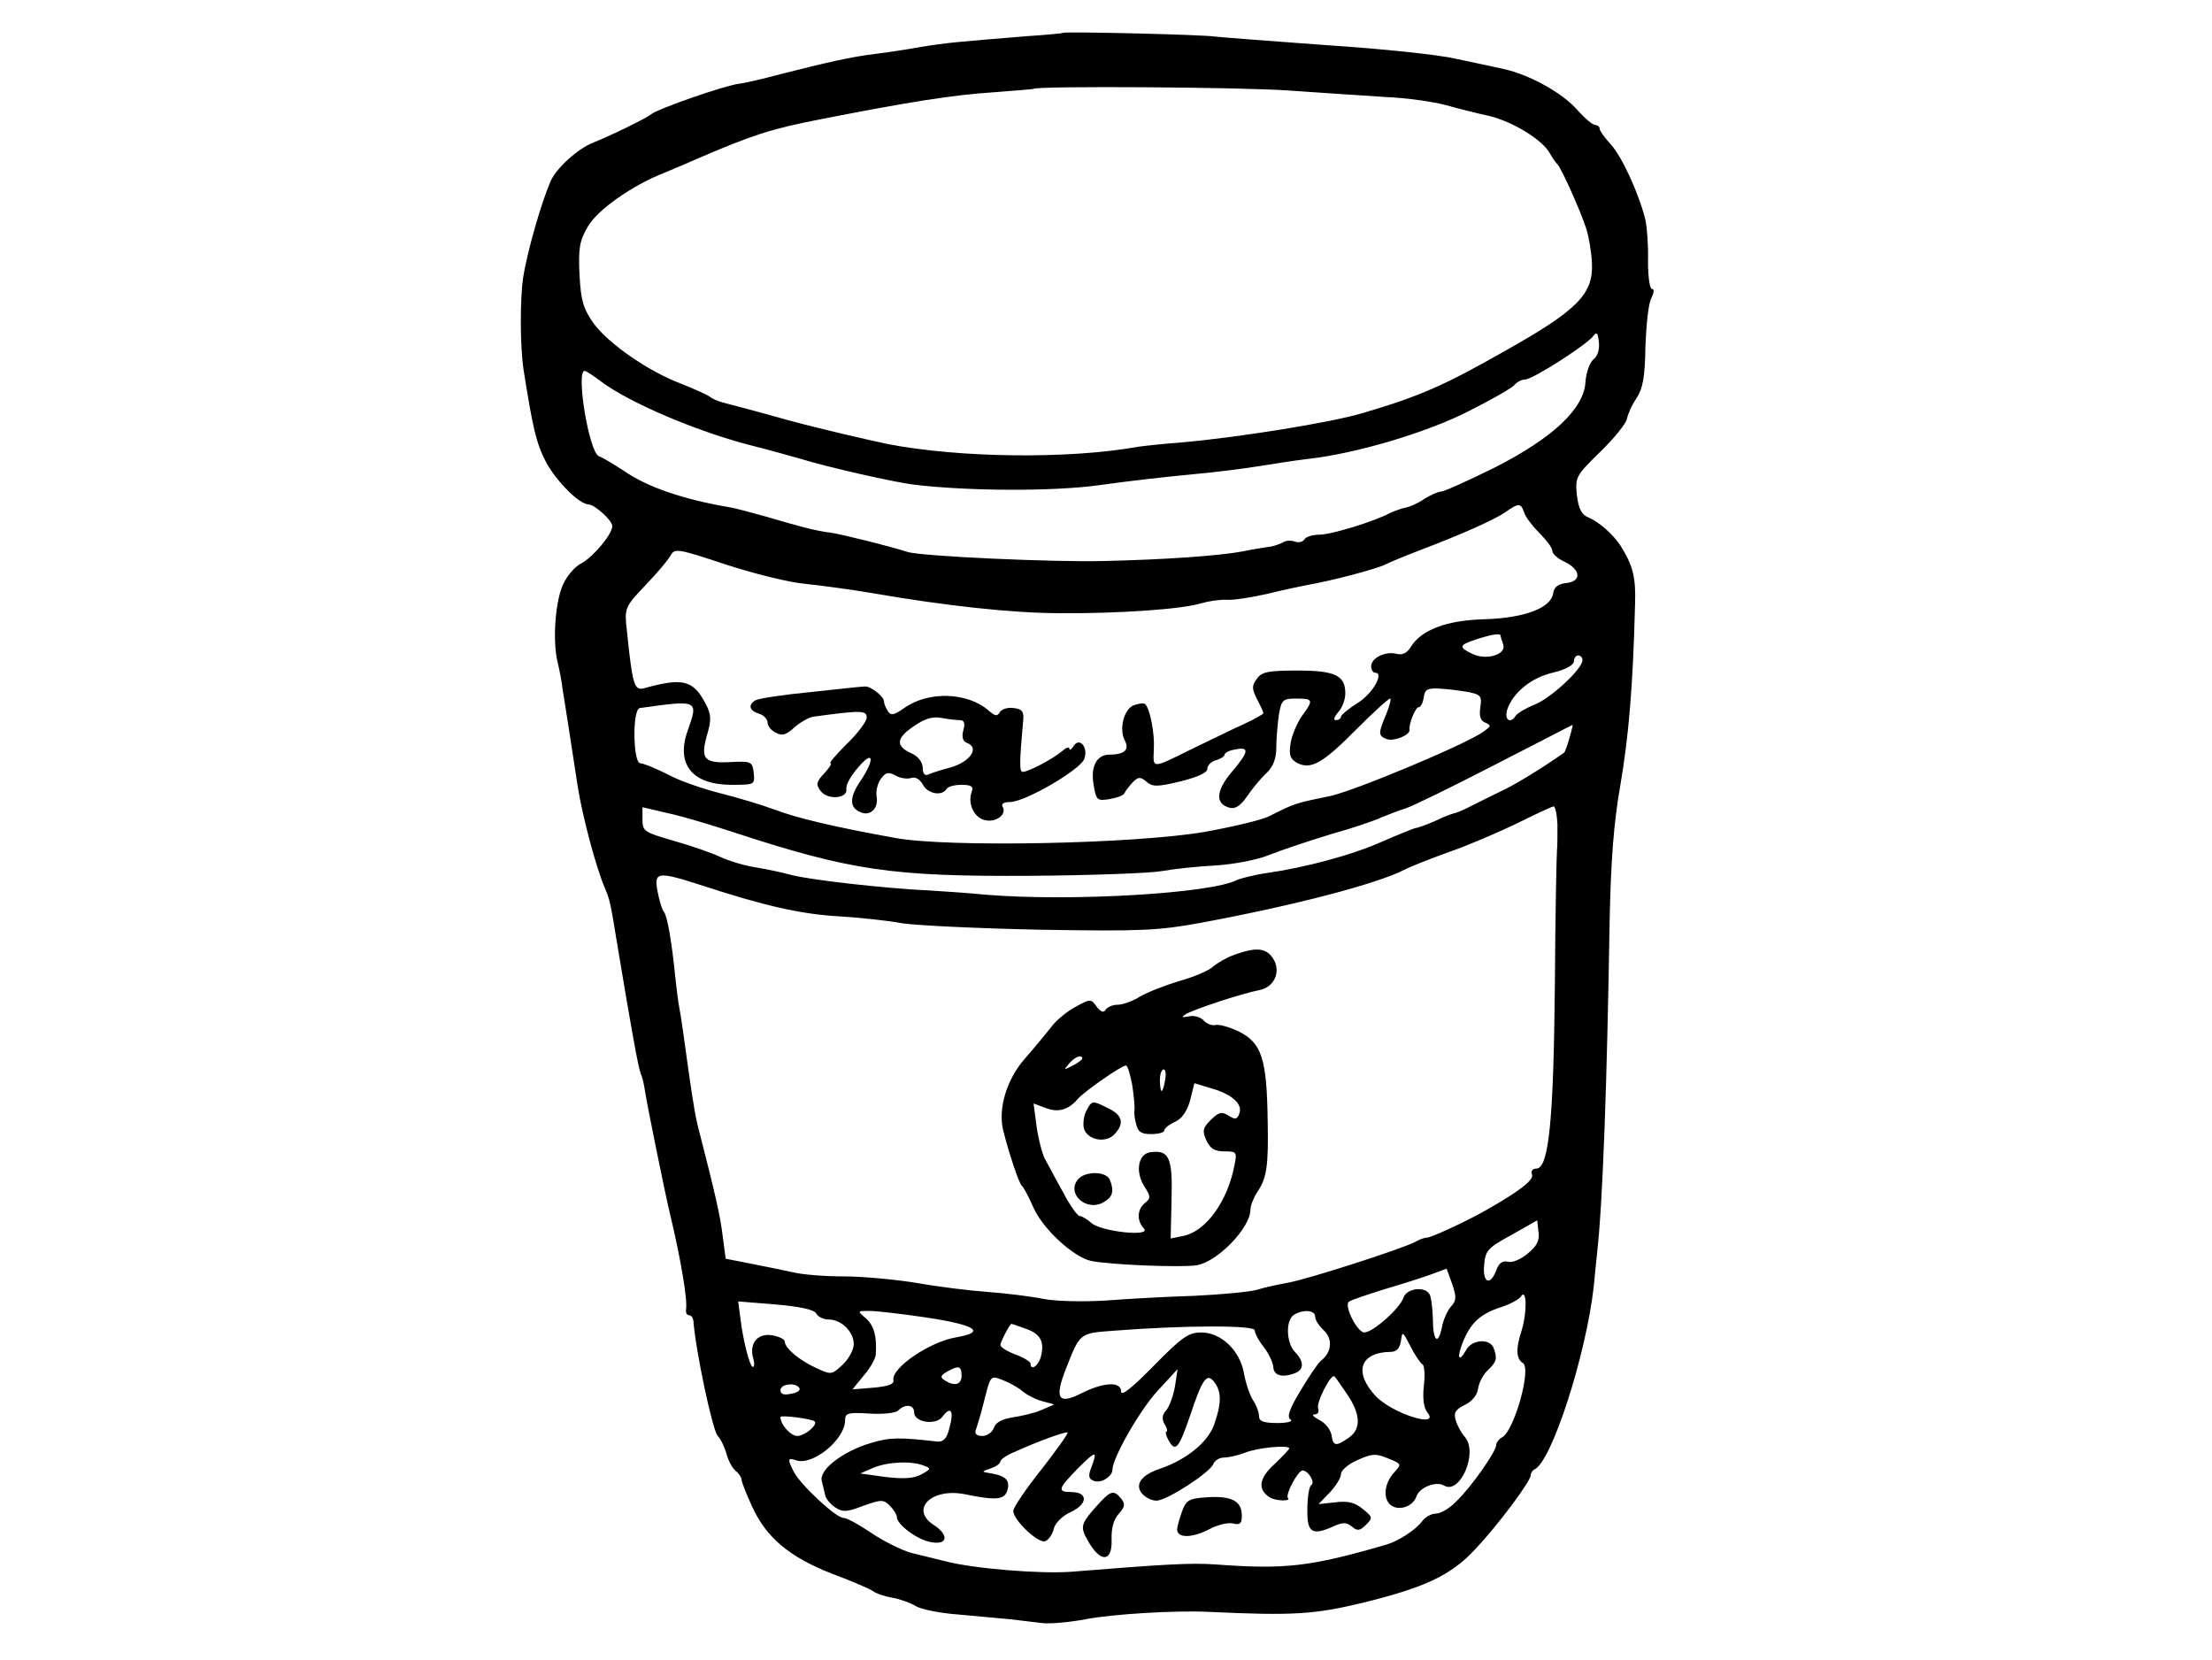 <?xml version="1.0" standalone="no"?>
<!DOCTYPE svg PUBLIC "-//W3C//DTD SVG 20010904//EN"
 "http://www.w3.org/TR/2001/REC-SVG-20010904/DTD/svg10.dtd">
<svg version="1.0" xmlns="http://www.w3.org/2000/svg"
 width="513pt" height="385pt" viewBox="0 0 513 385"
 preserveAspectRatio="xMidYMid meet">
<g transform="translate(0,385) scale(0.1,-0.1)"
fill="#000000" stroke="none">
<path d="M2467 3774 c-1 -1 -40 -5 -87 -8 -158 -13 -185 -15 -245 -25 -33 -6
-80 -13 -105 -16 -52 -6 -114 -20 -220 -47 -41 -11 -84 -21 -95 -22 -34 -4
-189 -58 -205 -71 -12 -10 -99 -52 -135 -66 -35 -14 -84 -58 -98 -89 -22 -51
-55 -166 -64 -225 -7 -50 -7 -156 1 -211 22 -140 30 -173 53 -217 25 -45 77
-97 99 -97 14 -1 54 -37 54 -50 0 -19 -44 -71 -71 -86 -15 -7 -34 -29 -43 -49
-18 -38 -25 -129 -13 -180 4 -16 10 -46 12 -65 3 -19 10 -62 15 -95 5 -33 14
-91 20 -130 11 -68 41 -183 63 -235 12 -29 12 -29 31 -145 29 -174 46 -270 52
-285 4 -8 8 -27 10 -41 3 -23 49 -250 59 -289 24 -101 40 -195 36 -217 -1 -7
2 -13 7 -13 5 0 9 -6 10 -12 5 -69 44 -253 56 -267 8 -9 17 -28 21 -43 4 -15
13 -32 21 -39 8 -6 14 -16 14 -21 0 -5 11 -33 24 -61 33 -73 87 -118 187 -157
46 -17 89 -36 94 -40 6 -5 26 -12 44 -15 18 -3 42 -12 54 -19 12 -8 57 -17 99
-20 43 -4 97 -9 120 -11 24 -3 58 -7 76 -9 18 -2 63 2 100 9 61 12 212 21 287
17 193 -9 242 -6 355 21 146 36 205 64 261 124 53 56 129 158 129 172 0 5 4
11 8 13 40 16 120 265 138 423 3 33 7 69 8 80 13 114 23 391 29 770 3 138 9
224 25 315 19 112 29 224 34 420 2 61 -5 89 -34 135 -18 27 -49 54 -74 65 -16
6 -23 20 -27 52 -4 42 -2 45 54 100 33 32 60 66 62 76 2 11 11 32 22 48 15 23
20 49 21 121 2 50 7 101 14 112 6 13 7 21 1 21 -5 0 -9 28 -9 63 1 34 -2 78
-6 97 -14 58 -54 147 -81 176 -14 15 -25 31 -25 35 0 5 -5 9 -10 9 -6 0 -24
15 -41 34 -34 40 -112 83 -172 96 -23 5 -73 16 -112 24 -38 9 -171 23 -295 31
-124 9 -241 18 -260 20 -30 5 -349 12 -353 9z m523 -134 c74 -5 175 -12 224
-15 48 -2 111 -11 140 -19 28 -8 73 -19 100 -25 54 -13 123 -55 140 -86 6 -11
14 -22 17 -25 9 -7 55 -110 68 -151 6 -19 12 -55 13 -80 3 -71 -33 -108 -202
-203 -139 -79 -197 -105 -330 -144 -73 -22 -292 -57 -420 -68 -41 -3 -86 -8
-100 -10 -161 -29 -413 -26 -580 6 -52 11 -156 35 -230 55 -74 21 -144 39
-155 42 -11 3 -25 9 -30 14 -6 4 -35 17 -65 29 -77 29 -170 94 -204 141 -23
33 -29 52 -32 112 -3 61 0 78 19 111 22 39 103 96 177 125 19 8 53 22 75 32
130 56 173 70 286 92 203 40 309 57 404 63 50 4 91 7 92 8 9 7 485 4 593 -4z
m706 -623 c-9 -7 -17 -29 -19 -52 -3 -63 -76 -131 -212 -200 -61 -30 -116 -55
-123 -55 -7 0 -24 -8 -39 -17 -14 -10 -33 -18 -42 -20 -8 -1 -24 -7 -36 -12
-39 -21 -138 -51 -166 -51 -15 0 -31 -5 -34 -11 -4 -6 -14 -8 -22 -5 -8 3 -20
3 -26 -1 -7 -4 -19 -8 -27 -10 -8 -1 -40 -6 -70 -12 -53 -10 -183 -19 -320
-22 -118 -3 -424 11 -455 21 -44 14 -157 42 -180 45 -29 3 -71 14 -145 36 -36
10 -76 21 -90 23 -105 18 -188 46 -243 84 -23 15 -49 31 -58 34 -23 9 -54 198
-33 198 3 0 20 -11 37 -24 66 -50 228 -119 357 -151 36 -9 85 -23 110 -30 62
-19 217 -54 260 -59 125 -15 323 -16 430 -1 63 9 160 20 215 25 55 5 125 14
155 19 30 5 82 13 115 17 109 12 275 61 372 111 52 26 99 53 105 60 6 7 17 13
25 13 18 0 147 83 159 102 7 9 10 5 12 -15 2 -18 -3 -33 -12 -40z m-161 -356
c3 -10 19 -31 35 -47 16 -16 30 -34 30 -41 0 -7 12 -18 27 -25 39 -18 42 -46
6 -50 -19 -2 -29 -9 -31 -24 -5 -34 -66 -57 -158 -60 -89 -2 -148 -25 -172
-64 -9 -15 -20 -20 -34 -16 -26 6 -58 -10 -58 -29 0 -8 4 -15 9 -15 22 0 -5
-48 -40 -70 -21 -13 -39 -28 -39 -32 0 -4 -5 -8 -12 -8 -6 0 -4 7 5 18 10 10
17 30 17 44 0 42 -24 53 -112 53 -66 0 -82 -3 -93 -19 -12 -16 -12 -23 0 -47
8 -15 15 -30 15 -33 0 -2 -21 -14 -47 -26 -27 -12 -77 -37 -113 -54 -101 -50
-96 -50 -94 -3 2 37 -9 93 -20 104 -2 3 -14 2 -25 -2 -24 -7 -37 -56 -22 -83
11 -21 -2 -32 -36 -32 -29 0 -44 -27 -37 -68 6 -38 8 -40 38 -35 17 3 33 9 34
14 2 5 11 16 19 25 13 13 18 13 32 1 14 -12 25 -12 79 1 40 10 62 20 62 29 0
8 9 17 20 20 11 3 20 9 20 13 0 4 11 10 25 12 34 7 31 -6 -9 -53 -36 -43 -38
-73 -5 -82 13 -4 26 4 41 26 12 18 32 42 45 54 16 15 23 34 23 60 0 21 3 55 6
76 6 34 9 37 40 37 40 0 41 -3 13 -41 -11 -16 -23 -44 -26 -63 -4 -27 -1 -36
15 -45 32 -17 60 -1 138 78 39 39 74 71 78 71 3 0 -1 -16 -9 -36 -19 -45 -19
-50 1 -58 16 -6 55 9 53 22 -2 14 14 52 21 52 5 0 10 10 12 23 2 18 9 22 38
20 19 -1 49 -5 66 -8 29 -6 31 -10 27 -36 -3 -21 1 -31 12 -35 14 -6 13 -8 -5
-21 -42 -30 -299 -137 -355 -149 -82 -17 -80 -16 -140 -46 -16 -9 -84 -25
-150 -37 -162 -28 -598 -37 -720 -14 -139 25 -228 46 -280 66 -27 10 -83 27
-123 37 -40 10 -96 29 -123 44 -28 14 -57 26 -64 26 -17 0 -19 126 -1 128 136
19 136 19 111 -52 -28 -78 10 -126 101 -126 54 0 55 0 52 28 -3 25 -6 27 -48
25 -66 -4 -76 5 -61 60 11 37 11 49 -2 74 -29 56 -53 62 -143 37 -23 -6 -27 6
-40 132 -6 54 -6 55 43 107 27 28 54 60 59 70 9 16 18 14 127 -22 64 -21 148
-42 185 -45 37 -4 105 -13 152 -21 173 -30 328 -47 440 -47 133 -1 281 9 326
23 17 5 44 9 60 8 16 -1 58 6 94 14 36 9 79 18 95 21 53 9 159 37 178 47 10 5
46 20 80 33 100 38 173 71 198 88 31 22 36 22 44 -1z m-55 -285 c0 -2 3 -11 6
-20 9 -23 -37 -38 -70 -23 -34 16 -33 21 7 34 36 12 57 15 57 9z m190 -57 c0
-20 -73 -88 -111 -103 -20 -8 -40 -20 -44 -26 -12 -19 -26 -10 -20 13 13 40
55 75 106 87 30 7 49 18 49 26 0 8 5 14 10 14 6 0 10 -5 10 -11z m-30 -180
c-5 -18 -11 -33 -12 -34 -45 -32 -108 -71 -141 -87 -23 -11 -55 -27 -71 -35
-15 -8 -33 -16 -40 -18 -6 -1 -28 -9 -48 -19 -21 -9 -40 -16 -44 -16 -3 0 -38
-14 -77 -31 -71 -32 -180 -61 -272 -74 -27 -4 -58 -12 -67 -16 -60 -31 -383
-50 -580 -34 -40 4 -100 8 -133 10 -107 5 -279 25 -320 36 -22 6 -60 14 -85
18 -25 4 -61 15 -80 24 -19 9 -68 26 -107 37 -69 20 -73 22 -73 50 l0 28 60
-14 c33 -7 99 -27 148 -43 275 -90 370 -104 692 -102 140 1 278 6 305 11 28 5
84 11 125 13 43 3 97 13 125 25 28 11 91 32 140 47 50 14 104 32 120 40 17 7
41 16 54 20 14 4 106 49 205 100 100 51 182 94 183 94 1 1 -2 -13 -7 -30z
m-28 -201 c0 -24 0 -50 -1 -58 -1 -8 -4 -150 -5 -315 -3 -313 -14 -425 -43
-425 -9 0 -13 -6 -10 -14 5 -12 -30 -39 -106 -82 -43 -25 -128 -64 -137 -64
-6 0 -18 -4 -28 -10 -27 -15 -253 -88 -297 -95 -22 -4 -54 -11 -70 -16 -17 -5
-82 -11 -145 -14 -63 -2 -156 -7 -206 -11 -52 -3 -114 -2 -145 4 -30 6 -88 13
-129 16 -41 3 -115 12 -165 21 -49 8 -125 15 -168 15 -43 0 -97 4 -120 10 -23
5 -67 14 -98 20 l-56 11 -7 53 c-5 44 -18 100 -51 229 -11 40 -16 67 -30 167
-8 58 -16 116 -19 130 -3 14 -7 48 -10 75 -8 81 -18 139 -26 150 -5 6 -11 27
-15 48 -9 46 0 47 105 13 144 -47 228 -66 316 -71 49 -3 115 -10 146 -16 31
-5 175 -12 320 -15 236 -4 274 -2 373 16 220 41 407 90 472 123 15 8 62 26
103 41 41 14 111 44 155 65 44 22 83 40 88 41 4 0 8 -19 9 -42z m-69 -995
c-15 -13 -36 -22 -46 -19 -12 3 -21 -3 -27 -20 -14 -37 -32 -29 -28 13 3 33 8
39 63 69 l60 34 3 -27 c3 -20 -4 -33 -25 -50z m-178 -123 c-8 -9 -18 -31 -21
-48 -9 -44 -21 -32 -21 22 -1 25 -4 50 -8 55 -11 19 -53 13 -60 -8 -8 -25 -71
-81 -91 -81 -16 0 -47 61 -36 71 4 4 41 16 82 29 41 12 91 28 110 35 l35 13
13 -36 c10 -30 10 -38 -3 -52z m164 -55 c-14 -43 -13 -66 3 -76 20 -13 -20
-156 -48 -172 -8 -4 -14 -13 -14 -18 0 -15 -59 -99 -93 -131 -15 -16 -36 -28
-47 -28 -10 0 -25 -8 -32 -18 -15 -20 -55 -46 -83 -54 -175 -51 -234 -58 -395
-46 -59 4 -113 1 -337 -17 -71 -5 -225 7 -293 25 -19 5 -54 13 -77 19 -22 6
-64 27 -92 46 -28 19 -57 35 -65 35 -17 0 -100 77 -115 107 -15 29 -14 33 4
27 38 -15 115 47 115 93 0 16 7 18 56 15 32 -2 61 1 67 7 16 16 37 14 37 -4 0
-24 51 -31 66 -10 19 26 27 13 16 -26 -6 -25 -14 -33 -28 -32 -87 10 -111 10
-153 -3 -66 -19 -123 -63 -115 -89 3 -11 6 -26 8 -33 1 -7 11 -19 22 -27 18
-12 27 -12 66 3 42 15 47 15 62 0 9 -9 16 -21 16 -26 0 -17 46 -52 78 -58 40
-8 44 16 7 40 -55 36 -5 86 72 71 73 -15 92 -13 99 8 7 23 -2 34 -36 40 -25 4
-25 4 -2 12 12 4 22 11 22 16 0 4 15 15 33 22 55 25 119 48 123 45 2 -2 -26
-41 -61 -86 -36 -45 -65 -88 -65 -96 0 -21 58 -76 74 -70 8 3 17 16 20 29 3
13 20 30 40 39 40 19 39 46 0 46 -33 0 -30 8 16 55 42 42 46 42 31 2 -8 -20
-6 -27 6 -31 16 -7 43 10 43 26 0 27 64 139 105 183 l46 50 -6 -40 c-4 -22
-13 -47 -20 -55 -10 -11 -11 -20 -4 -33 6 -9 7 -17 4 -17 -3 0 -1 -9 5 -20 16
-29 24 -19 50 57 29 87 39 101 57 77 16 -22 16 -49 -1 -97 -14 -41 -64 -82
-126 -103 -44 -15 -59 -37 -41 -58 8 -9 22 -16 33 -16 24 0 124 65 132 85 3 8
14 15 25 15 11 0 32 5 48 11 29 12 103 19 103 10 0 -2 -16 -19 -35 -37 -35
-32 -39 -57 -11 -76 13 -9 52 -10 43 -2 -7 7 23 64 34 64 13 0 30 -28 20 -34
-5 -3 -9 -28 -9 -56 -1 -55 11 -62 62 -39 20 9 29 9 41 -1 13 -11 19 -10 33 4
16 16 16 18 -8 37 -18 15 -35 19 -64 15 l-38 -4 26 27 c14 15 26 34 26 43 0 8
17 23 38 32 33 15 43 16 71 4 32 -13 32 -13 14 -33 -23 -25 -26 -60 -8 -75 19
-15 52 -4 60 20 7 21 46 36 64 25 37 -22 80 77 48 113 -8 9 -18 27 -21 39 -5
17 -1 24 21 35 17 8 29 23 31 38 2 14 12 33 23 43 20 19 22 27 13 51 -9 23
-51 20 -64 -5 -18 -32 -22 -16 -6 22 18 43 41 63 88 78 21 7 41 18 45 24 14
22 15 -35 2 -78z m-1636 39 c4 -8 18 -14 29 -14 29 0 58 -28 58 -57 0 -13 -12
-35 -26 -48 -25 -23 -26 -24 -62 -7 -39 18 -72 46 -72 61 0 5 -12 11 -27 14
-34 7 -55 -16 -47 -50 4 -12 4 -23 0 -23 -7 0 -23 62 -29 114 l-5 38 86 -7
c58 -5 90 -12 95 -21z m260 -10 c110 -17 134 -33 66 -45 -63 -10 -153 -72
-147 -100 2 -9 -13 -14 -46 -17 l-49 -4 26 32 c15 17 27 39 28 48 3 43 -4 68
-23 85 -20 17 -20 17 8 17 16 0 78 -7 137 -16z m897 3 c0 -8 9 -22 20 -32 21
-19 19 -51 -6 -70 -7 -5 -28 -37 -48 -70 -26 -43 -32 -61 -23 -67 7 -4 -7 -8
-30 -8 -32 0 -43 4 -43 15 0 9 -6 26 -14 38 -8 12 -17 40 -21 62 -9 53 -53 95
-99 95 -30 0 -45 -11 -110 -77 -50 -51 -76 -72 -76 -60 0 24 -40 22 -92 -4
-53 -27 -63 -13 -37 54 34 87 32 85 111 91 167 13 328 13 328 1 0 -7 9 -24 21
-39 11 -14 21 -35 22 -46 1 -20 21 -26 51 -14 21 8 20 28 -1 49 -20 21 -22 73
-2 86 21 13 49 11 49 -4z m-672 -28 c35 -12 45 -30 36 -65 -6 -22 -24 -34 -24
-16 0 4 -16 14 -35 21 -19 7 -35 17 -35 22 0 7 22 49 26 49 1 0 15 -5 32 -11z
m921 -83 c5 -3 6 -26 3 -51 -3 -28 0 -50 8 -60 32 -39 -82 -3 -120 38 -51 55
-36 101 35 102 14 0 21 8 24 25 3 24 4 23 22 -12 10 -20 23 -39 28 -42z
m-1069 -26 c0 -21 -16 -26 -39 -11 -11 7 -10 11 5 20 27 15 34 14 34 -9z m141
-36 c9 -8 30 -19 45 -23 l29 -8 -30 -13 c-16 -7 -47 -14 -67 -17 -25 -4 -39
-12 -43 -24 -4 -11 -16 -19 -27 -19 -13 0 -18 5 -15 14 3 8 11 34 17 58 18 71
16 69 47 57 15 -6 35 -17 44 -25z m753 -7 c32 -47 33 -81 4 -101 -30 -21 -36
-20 -40 6 -2 12 -14 28 -28 35 -14 7 -19 13 -11 13 7 0 11 6 8 14 -5 13 30 82
38 74 2 -2 15 -20 29 -41z m-1270 14 c3 -5 -5 -11 -19 -13 -17 -4 -25 -1 -25
8 0 15 36 19 44 5z m35 -77 c9 -8 -23 -34 -40 -34 -15 0 -39 26 -39 44 0 5 72
-4 79 -10z m254 -103 c17 -6 16 -8 -6 -20 -18 -10 -42 -11 -84 -6 l-58 8 30
13 c33 14 89 17 118 5z"/>
<path d="M1879 2245 c-63 -6 -121 -15 -127 -19 -18 -11 -14 -24 8 -31 11 -3
20 -13 20 -20 0 -8 8 -19 19 -24 14 -8 24 -6 43 12 14 12 33 23 44 25 111 15
124 15 124 -2 0 -9 -21 -37 -46 -61 -25 -25 -42 -45 -38 -45 4 0 -2 -10 -14
-23 -19 -20 -20 -26 -9 -41 16 -22 63 -18 60 4 -2 9 10 31 27 50 36 43 40 20
5 -32 -26 -38 -25 -62 2 -72 22 -9 41 10 36 37 -2 12 2 30 10 41 11 15 17 17
35 7 11 -6 27 -8 36 -5 9 3 19 -3 26 -15 11 -22 44 -28 55 -11 3 6 19 10 35
10 22 0 28 -4 24 -15 -11 -28 5 -62 31 -67 26 -6 51 14 40 32 -3 6 3 10 17 10
35 0 166 76 173 101 9 27 -12 50 -25 29 -5 -8 -10 -11 -10 -6 0 5 -8 2 -17 -6
-21 -18 -78 -48 -91 -48 -8 0 -8 20 1 120 2 20 -3 26 -22 28 -13 2 -27 -2 -32
-9 -6 -11 -11 -10 -26 3 -49 43 -140 46 -196 6 -24 -17 -31 -18 -38 -7 -5 8
-9 18 -9 23 0 11 -32 36 -45 34 -5 0 -62 -6 -126 -13z m347 -65 c10 0 13 -7 8
-24 -4 -16 -1 -25 9 -29 29 -11 7 -43 -36 -56 -23 -6 -48 -14 -54 -17 -8 -4
-13 2 -13 15 0 13 -10 26 -24 33 -39 17 -39 35 2 63 27 19 45 24 66 20 16 -3
35 -5 42 -5z"/>
<path d="M2863 1636 c-17 -6 -40 -19 -50 -28 -10 -9 -45 -24 -78 -33 -33 -10
-74 -26 -91 -36 -17 -11 -41 -19 -52 -19 -11 0 -24 -5 -28 -12 -5 -7 -11 -5
-21 8 -13 18 -14 18 -49 -1 -20 -11 -46 -32 -57 -48 -12 -15 -39 -48 -61 -73
-41 -47 -61 -113 -50 -163 12 -49 37 -126 44 -131 4 -3 16 -26 27 -51 22 -49
92 -114 133 -123 41 -9 213 -16 246 -10 49 9 124 87 124 129 0 9 7 27 16 41
22 32 26 61 24 164 -2 146 -14 181 -67 208 -21 10 -45 17 -54 15 -9 -2 -21 3
-28 11 -6 7 -22 12 -34 9 -17 -3 -18 -2 -7 5 17 11 133 49 171 56 35 7 51 44
31 74 -16 24 -39 26 -89 8z m-353 -241 c0 -2 -10 -10 -22 -16 -21 -11 -22 -11
-9 4 13 16 31 23 31 12z m116 -62 c4 -27 6 -52 5 -57 -1 -6 0 -20 4 -33 4 -18
12 -23 35 -23 17 0 30 4 30 8 0 5 11 14 24 20 17 7 29 25 36 50 l10 40 40 -12
c48 -14 73 -37 64 -59 -5 -13 -9 -14 -25 -4 -16 10 -22 8 -41 -10 -19 -19 -20
-26 -10 -48 9 -19 19 -25 42 -25 28 0 29 -2 23 -32 -16 -84 -66 -153 -118
-164 l-30 -6 2 90 c3 98 -6 116 -49 110 -29 -4 -36 -46 -13 -81 14 -22 14 -26
0 -37 -18 -15 -19 -41 -2 -59 18 -20 -100 -7 -122 13 -10 9 -22 16 -27 16 -5
0 -23 25 -39 56 -17 30 -35 65 -42 77 -6 12 -15 46 -19 75 l-7 53 27 -10 c30
-12 54 -5 76 21 15 17 99 76 111 77 4 1 10 -20 15 -46z m76 12 c-2 -14 -6 -25
-8 -25 -2 0 -4 11 -4 25 0 14 4 25 9 25 4 0 6 -11 3 -25z"/>
<path d="M2520 1275 c-7 -12 -9 -32 -6 -43 9 -26 51 -34 71 -12 24 26 18 45
-19 62 -32 16 -34 16 -46 -7z"/>
<path d="M2500 1115 c-28 -34 21 -77 61 -52 20 12 23 25 13 51 -8 20 -57 21
-74 1z"/>
<path d="M2541 355 c-35 -40 -36 -46 -18 -78 29 -52 57 -50 55 3 -1 26 5 47
17 60 14 16 15 22 5 35 -18 21 -24 19 -59 -20z"/>
<path d="M2741 344 c-6 -17 -11 -35 -11 -41 0 -20 34 -20 73 0 20 11 46 17 57
14 16 -4 20 0 20 18 0 34 -23 46 -78 43 -45 -3 -51 -6 -61 -34z"/>
</g>
</svg>
